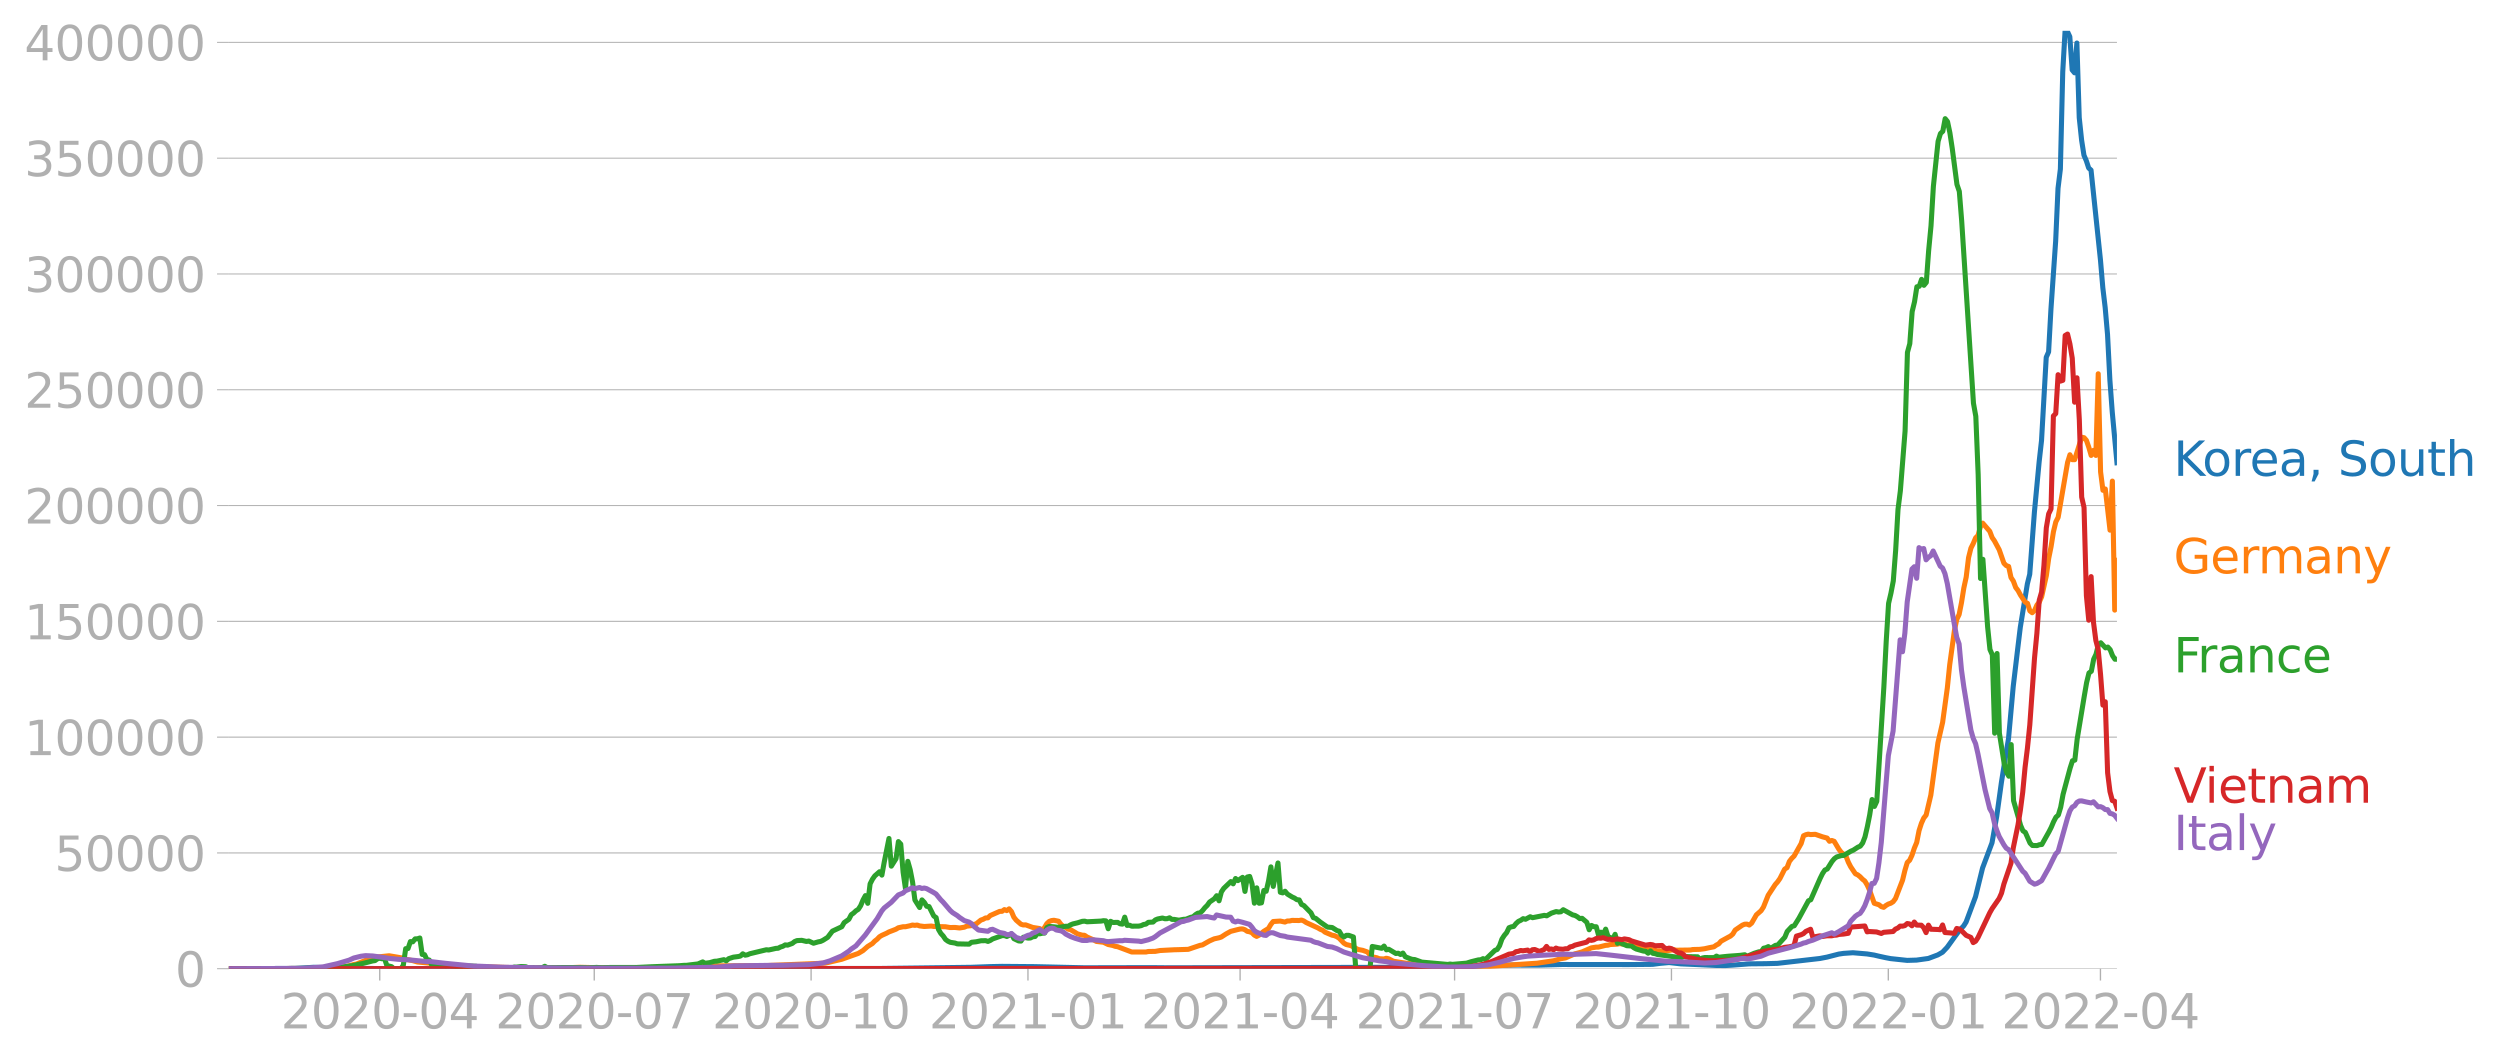 <svg xmlns:xlink="http://www.w3.org/1999/xlink" width="985.137" height="418.73" viewBox="0 0 738.852 314.048" xmlns="http://www.w3.org/2000/svg"><defs><style>*{stroke-linejoin:round;stroke-linecap:butt}</style></defs><g id="figure_1"><path d="M0 314.048h738.852V0H0v314.048z" style="fill:none" id="patch_1"/><g id="axes_1"><path d="M67.645 286.298h558V9.098h-558v277.2z" style="fill:none" id="patch_2"/><g id="matplotlib.axis_1"><g id="xtick_1"><g id="line2d_1"><defs><path id="m4707eb2b62" d="M0 0v3.5" style="stroke:#b0b0b0;stroke-width:.4"/></defs><use xlink:href="#m4707eb2b62" x="112.229" y="286.298" style="fill:#b0b0b0;stroke:#b0b0b0;stroke-width:.4"/></g><g style="fill:#b0b0b0" transform="matrix(.14 0 0 -.14 82.981 303.936)" id="text_1"><defs><path id="DejaVuSans-32" d="M1228 531h2203V0H469v531q359 372 979 998 621 627 780 809 303 340 423 576 121 236 121 464 0 372-261 606-261 235-680 235-297 0-627-103-329-103-704-313v638q381 153 712 231 332 78 607 78 725 0 1156-363 431-362 431-968 0-288-108-546-107-257-392-607-78-91-497-524-418-433-1181-1211z" transform="scale(.016)"/><path id="DejaVuSans-30" d="M2034 4250q-487 0-733-480-245-479-245-1442 0-959 245-1439 246-480 733-480 491 0 736 480 246 480 246 1439 0 963-246 1442-245 480-736 480zm0 500q785 0 1199-621 414-620 414-1801 0-1178-414-1799Q2819-91 2034-91q-784 0-1198 620-414 621-414 1799 0 1181 414 1801 414 621 1198 621z" transform="scale(.016)"/><path id="DejaVuSans-2d" d="M313 2009h1684v-512H313v512z" transform="scale(.016)"/><path id="DejaVuSans-34" d="M2419 4116 825 1625h1594v2491zm-166 550h794V1625h666v-525h-666V0h-628v1100H313v609l1940 2957z" transform="scale(.016)"/></defs><use xlink:href="#DejaVuSans-32"/><use xlink:href="#DejaVuSans-30" x="63.623"/><use xlink:href="#DejaVuSans-32" x="127.246"/><use xlink:href="#DejaVuSans-30" x="190.869"/><use xlink:href="#DejaVuSans-2d" x="254.492"/><use xlink:href="#DejaVuSans-30" x="290.576"/><use xlink:href="#DejaVuSans-34" x="354.199"/></g></g><g id="xtick_2"><use xlink:href="#m4707eb2b62" x="175.623" y="286.298" style="fill:#b0b0b0;stroke:#b0b0b0;stroke-width:.4" id="line2d_2"/><g style="fill:#b0b0b0" transform="matrix(.14 0 0 -.14 146.375 303.936)" id="text_2"><defs><path id="DejaVuSans-37" d="M525 4666h3000v-269L1831 0h-659l1594 4134H525v532z" transform="scale(.016)"/></defs><use xlink:href="#DejaVuSans-32"/><use xlink:href="#DejaVuSans-30" x="63.623"/><use xlink:href="#DejaVuSans-32" x="127.246"/><use xlink:href="#DejaVuSans-30" x="190.869"/><use xlink:href="#DejaVuSans-2d" x="254.492"/><use xlink:href="#DejaVuSans-30" x="290.576"/><use xlink:href="#DejaVuSans-37" x="354.199"/></g></g><g id="xtick_3"><use xlink:href="#m4707eb2b62" x="239.712" y="286.298" style="fill:#b0b0b0;stroke:#b0b0b0;stroke-width:.4" id="line2d_3"/><g style="fill:#b0b0b0" transform="matrix(.14 0 0 -.14 210.464 303.936)" id="text_3"><defs><path id="DejaVuSans-31" d="M794 531h1031v3560L703 3866v575l1116 225h631V531h1031V0H794v531z" transform="scale(.016)"/></defs><use xlink:href="#DejaVuSans-32"/><use xlink:href="#DejaVuSans-30" x="63.623"/><use xlink:href="#DejaVuSans-32" x="127.246"/><use xlink:href="#DejaVuSans-30" x="190.869"/><use xlink:href="#DejaVuSans-2d" x="254.492"/><use xlink:href="#DejaVuSans-31" x="290.576"/><use xlink:href="#DejaVuSans-30" x="354.199"/></g></g><g id="xtick_4"><use xlink:href="#m4707eb2b62" x="303.802" y="286.298" style="fill:#b0b0b0;stroke:#b0b0b0;stroke-width:.4" id="line2d_4"/><g style="fill:#b0b0b0" transform="matrix(.14 0 0 -.14 274.554 303.936)" id="text_4"><use xlink:href="#DejaVuSans-32"/><use xlink:href="#DejaVuSans-30" x="63.623"/><use xlink:href="#DejaVuSans-32" x="127.246"/><use xlink:href="#DejaVuSans-31" x="190.869"/><use xlink:href="#DejaVuSans-2d" x="254.492"/><use xlink:href="#DejaVuSans-30" x="290.576"/><use xlink:href="#DejaVuSans-31" x="354.199"/></g></g><g id="xtick_5"><use xlink:href="#m4707eb2b62" x="366.499" y="286.298" style="fill:#b0b0b0;stroke:#b0b0b0;stroke-width:.4" id="line2d_5"/><g style="fill:#b0b0b0" transform="matrix(.14 0 0 -.14 337.251 303.936)" id="text_5"><use xlink:href="#DejaVuSans-32"/><use xlink:href="#DejaVuSans-30" x="63.623"/><use xlink:href="#DejaVuSans-32" x="127.246"/><use xlink:href="#DejaVuSans-31" x="190.869"/><use xlink:href="#DejaVuSans-2d" x="254.492"/><use xlink:href="#DejaVuSans-30" x="290.576"/><use xlink:href="#DejaVuSans-34" x="354.199"/></g></g><g id="xtick_6"><use xlink:href="#m4707eb2b62" x="429.892" y="286.298" style="fill:#b0b0b0;stroke:#b0b0b0;stroke-width:.4" id="line2d_6"/><g style="fill:#b0b0b0" transform="matrix(.14 0 0 -.14 400.644 303.936)" id="text_6"><use xlink:href="#DejaVuSans-32"/><use xlink:href="#DejaVuSans-30" x="63.623"/><use xlink:href="#DejaVuSans-32" x="127.246"/><use xlink:href="#DejaVuSans-31" x="190.869"/><use xlink:href="#DejaVuSans-2d" x="254.492"/><use xlink:href="#DejaVuSans-30" x="290.576"/><use xlink:href="#DejaVuSans-37" x="354.199"/></g></g><g id="xtick_7"><use xlink:href="#m4707eb2b62" x="493.982" y="286.298" style="fill:#b0b0b0;stroke:#b0b0b0;stroke-width:.4" id="line2d_7"/><g style="fill:#b0b0b0" transform="matrix(.14 0 0 -.14 464.734 303.936)" id="text_7"><use xlink:href="#DejaVuSans-32"/><use xlink:href="#DejaVuSans-30" x="63.623"/><use xlink:href="#DejaVuSans-32" x="127.246"/><use xlink:href="#DejaVuSans-31" x="190.869"/><use xlink:href="#DejaVuSans-2d" x="254.492"/><use xlink:href="#DejaVuSans-31" x="290.576"/><use xlink:href="#DejaVuSans-30" x="354.199"/></g></g><g id="xtick_8"><use xlink:href="#m4707eb2b62" x="558.072" y="286.298" style="fill:#b0b0b0;stroke:#b0b0b0;stroke-width:.4" id="line2d_8"/><g style="fill:#b0b0b0" transform="matrix(.14 0 0 -.14 528.824 303.936)" id="text_8"><use xlink:href="#DejaVuSans-32"/><use xlink:href="#DejaVuSans-30" x="63.623"/><use xlink:href="#DejaVuSans-32" x="127.246"/><use xlink:href="#DejaVuSans-32" x="190.869"/><use xlink:href="#DejaVuSans-2d" x="254.492"/><use xlink:href="#DejaVuSans-30" x="290.576"/><use xlink:href="#DejaVuSans-31" x="354.199"/></g></g><g id="xtick_9"><use xlink:href="#m4707eb2b62" x="620.769" y="286.298" style="fill:#b0b0b0;stroke:#b0b0b0;stroke-width:.4" id="line2d_9"/><g style="fill:#b0b0b0" transform="matrix(.14 0 0 -.14 591.52 303.936)" id="text_9"><use xlink:href="#DejaVuSans-32"/><use xlink:href="#DejaVuSans-30" x="63.623"/><use xlink:href="#DejaVuSans-32" x="127.246"/><use xlink:href="#DejaVuSans-32" x="190.869"/><use xlink:href="#DejaVuSans-2d" x="254.492"/><use xlink:href="#DejaVuSans-30" x="290.576"/><use xlink:href="#DejaVuSans-34" x="354.199"/></g></g></g><g id="matplotlib.axis_2"><g id="ytick_1"><path d="M67.645 286.298h558" clip-path="url(#p69f1df88a8)" style="fill:none;stroke:#b0b0b0;stroke-width:.3;stroke-linecap:square" id="line2d_10"/><g id="line2d_11"><defs><path id="m57c3088d8e" d="M0 0h-3.5" style="stroke:#b0b0b0;stroke-width:.3"/></defs><use xlink:href="#m57c3088d8e" x="67.645" y="286.298" style="fill:#b0b0b0;stroke:#b0b0b0;stroke-width:.3"/></g><use xlink:href="#DejaVuSans-30" style="fill:#b0b0b0" transform="matrix(.14 0 0 -.14 51.737 291.617)" id="text_10"/></g><g id="ytick_2"><path d="M67.645 252.076h558" clip-path="url(#p69f1df88a8)" style="fill:none;stroke:#b0b0b0;stroke-width:.3;stroke-linecap:square" id="line2d_12"/><use xlink:href="#m57c3088d8e" x="67.645" y="252.076" style="fill:#b0b0b0;stroke:#b0b0b0;stroke-width:.3" id="line2d_13"/><g style="fill:#b0b0b0" transform="matrix(.14 0 0 -.14 16.108 257.395)" id="text_11"><defs><path id="DejaVuSans-35" d="M691 4666h2478v-532H1269V2991q137 47 274 70 138 23 276 23 781 0 1237-428 457-428 457-1159 0-753-469-1171Q2575-91 1722-91q-294 0-599 50Q819 9 494 109v635q281-153 581-228t634-75q541 0 856 284 316 284 316 772 0 487-316 771-315 285-856 285-253 0-505-56-251-56-513-175v2344z" transform="scale(.016)"/></defs><use xlink:href="#DejaVuSans-35"/><use xlink:href="#DejaVuSans-30" x="63.623"/><use xlink:href="#DejaVuSans-30" x="127.246"/><use xlink:href="#DejaVuSans-30" x="190.869"/><use xlink:href="#DejaVuSans-30" x="254.492"/></g></g><g id="ytick_3"><path d="M67.645 217.853h558" clip-path="url(#p69f1df88a8)" style="fill:none;stroke:#b0b0b0;stroke-width:.3;stroke-linecap:square" id="line2d_14"/><use xlink:href="#m57c3088d8e" x="67.645" y="217.853" style="fill:#b0b0b0;stroke:#b0b0b0;stroke-width:.3" id="line2d_15"/><g style="fill:#b0b0b0" transform="matrix(.14 0 0 -.14 7.2 223.172)" id="text_12"><use xlink:href="#DejaVuSans-31"/><use xlink:href="#DejaVuSans-30" x="63.623"/><use xlink:href="#DejaVuSans-30" x="127.246"/><use xlink:href="#DejaVuSans-30" x="190.869"/><use xlink:href="#DejaVuSans-30" x="254.492"/><use xlink:href="#DejaVuSans-30" x="318.115"/></g></g><g id="ytick_4"><path d="M67.645 183.631h558" clip-path="url(#p69f1df88a8)" style="fill:none;stroke:#b0b0b0;stroke-width:.3;stroke-linecap:square" id="line2d_16"/><use xlink:href="#m57c3088d8e" x="67.645" y="183.631" style="fill:#b0b0b0;stroke:#b0b0b0;stroke-width:.3" id="line2d_17"/><g style="fill:#b0b0b0" transform="matrix(.14 0 0 -.14 7.2 188.95)" id="text_13"><use xlink:href="#DejaVuSans-31"/><use xlink:href="#DejaVuSans-35" x="63.623"/><use xlink:href="#DejaVuSans-30" x="127.246"/><use xlink:href="#DejaVuSans-30" x="190.869"/><use xlink:href="#DejaVuSans-30" x="254.492"/><use xlink:href="#DejaVuSans-30" x="318.115"/></g></g><g id="ytick_5"><path d="M67.645 149.409h558" clip-path="url(#p69f1df88a8)" style="fill:none;stroke:#b0b0b0;stroke-width:.3;stroke-linecap:square" id="line2d_18"/><use xlink:href="#m57c3088d8e" x="67.645" y="149.409" style="fill:#b0b0b0;stroke:#b0b0b0;stroke-width:.3" id="line2d_19"/><g style="fill:#b0b0b0" transform="matrix(.14 0 0 -.14 7.2 154.728)" id="text_14"><use xlink:href="#DejaVuSans-32"/><use xlink:href="#DejaVuSans-30" x="63.623"/><use xlink:href="#DejaVuSans-30" x="127.246"/><use xlink:href="#DejaVuSans-30" x="190.869"/><use xlink:href="#DejaVuSans-30" x="254.492"/><use xlink:href="#DejaVuSans-30" x="318.115"/></g></g><g id="ytick_6"><path d="M67.645 115.186h558" clip-path="url(#p69f1df88a8)" style="fill:none;stroke:#b0b0b0;stroke-width:.3;stroke-linecap:square" id="line2d_20"/><use xlink:href="#m57c3088d8e" x="67.645" y="115.186" style="fill:#b0b0b0;stroke:#b0b0b0;stroke-width:.3" id="line2d_21"/><g style="fill:#b0b0b0" transform="matrix(.14 0 0 -.14 7.2 120.505)" id="text_15"><use xlink:href="#DejaVuSans-32"/><use xlink:href="#DejaVuSans-35" x="63.623"/><use xlink:href="#DejaVuSans-30" x="127.246"/><use xlink:href="#DejaVuSans-30" x="190.869"/><use xlink:href="#DejaVuSans-30" x="254.492"/><use xlink:href="#DejaVuSans-30" x="318.115"/></g></g><g id="ytick_7"><path d="M67.645 80.964h558" clip-path="url(#p69f1df88a8)" style="fill:none;stroke:#b0b0b0;stroke-width:.3;stroke-linecap:square" id="line2d_22"/><use xlink:href="#m57c3088d8e" x="67.645" y="80.964" style="fill:#b0b0b0;stroke:#b0b0b0;stroke-width:.3" id="line2d_23"/><g style="fill:#b0b0b0" transform="matrix(.14 0 0 -.14 7.2 86.283)" id="text_16"><defs><path id="DejaVuSans-33" d="M2597 2516q453-97 707-404 255-306 255-756 0-690-475-1069Q2609-91 1734-91q-293 0-604 58T488 141v609q262-153 574-231 313-78 654-78 593 0 904 234t311 681q0 413-289 645-289 233-804 233h-544v519h569q465 0 712 186t247 536q0 359-255 551-254 193-729 193-260 0-557-57-297-56-653-174v562q360 100 674 150t592 50q719 0 1137-327 419-326 419-882 0-388-222-655t-631-370z" transform="scale(.016)"/></defs><use xlink:href="#DejaVuSans-33"/><use xlink:href="#DejaVuSans-30" x="63.623"/><use xlink:href="#DejaVuSans-30" x="127.246"/><use xlink:href="#DejaVuSans-30" x="190.869"/><use xlink:href="#DejaVuSans-30" x="254.492"/><use xlink:href="#DejaVuSans-30" x="318.115"/></g></g><g id="ytick_8"><path d="M67.645 46.741h558" clip-path="url(#p69f1df88a8)" style="fill:none;stroke:#b0b0b0;stroke-width:.3;stroke-linecap:square" id="line2d_24"/><use xlink:href="#m57c3088d8e" x="67.645" y="46.741" style="fill:#b0b0b0;stroke:#b0b0b0;stroke-width:.3" id="line2d_25"/><g style="fill:#b0b0b0" transform="matrix(.14 0 0 -.14 7.2 52.06)" id="text_17"><use xlink:href="#DejaVuSans-33"/><use xlink:href="#DejaVuSans-35" x="63.623"/><use xlink:href="#DejaVuSans-30" x="127.246"/><use xlink:href="#DejaVuSans-30" x="190.869"/><use xlink:href="#DejaVuSans-30" x="254.492"/><use xlink:href="#DejaVuSans-30" x="318.115"/></g></g><g id="ytick_9"><path d="M67.645 12.519h558" clip-path="url(#p69f1df88a8)" style="fill:none;stroke:#b0b0b0;stroke-width:.3;stroke-linecap:square" id="line2d_26"/><use xlink:href="#m57c3088d8e" x="67.645" y="12.519" style="fill:#b0b0b0;stroke:#b0b0b0;stroke-width:.3" id="line2d_27"/><g style="fill:#b0b0b0" transform="matrix(.14 0 0 -.14 7.2 17.838)" id="text_18"><use xlink:href="#DejaVuSans-34"/><use xlink:href="#DejaVuSans-30" x="63.623"/><use xlink:href="#DejaVuSans-30" x="127.246"/><use xlink:href="#DejaVuSans-30" x="190.869"/><use xlink:href="#DejaVuSans-30" x="254.492"/><use xlink:href="#DejaVuSans-30" x="318.115"/></g></g></g><path d="m67.645 286.298 19.506-.092 4.18-.25 1.393-.084 3.483.119 2.09.133 3.483.095 5.573.009 25.775.064 75.933-.125 6.27-.104 7.662.113 10.45.053 26.472-.003 27.168-.345 5.573-.204 3.483-.073 9.753.083 14.63.341 5.572-.011 10.45-.025 4.18-.004 4.876.047 60.607-.136 5.573-.015 5.573.059 8.36-.01 9.752-.356 3.483-.206 8.36-.153 4.18.02 3.483-.004 6.966-.194 2.09.019 17.416.014 6.966-.065 2.09-.276 2.786-.256 3.484.39 4.18.18 6.269.29 2.787.02 2.09-.122 4.876-.374 4.876-.05 3.483-.094 12.54-1.443 2.09-.405 3.483-.895 1.393-.206 2.787-.19 4.18.355 2.09.332 1.392.331 2.09.456 1.394.261 4.876.524 2.787-.086 3.483-.486 2.786-1.046 1.393-.797 1.394-1.478 2.09-2.908 1.393-1.89 1.393-1.53.697-1.11 2.786-7.487 2.09-8.506 2.787-7.442 1.393-7.81 1.393-10.09 1.393-8.715.697-4.143 1.393-15.44 1.394-11.739.696-5.742 2.09-12.858.697-2.816 1.393-18.487 1.393-14.78.697-6.23 1.393-24.632.697-1.578.696-12.645 1.394-20.105.696-15.607.697-5.7.697-28.726.696-12.129.697.227.696 1.513.697 9.836.697.841.696-8.798.697 22.072.697 6.611.696 4.484.697 1.62.696 2.147.697.621 2.787 26.565.696 8.197.697 5.869.696 7.957.697 13.521.697 9.378 1.393 15.01h0" clip-path="url(#p69f1df88a8)" style="fill:none;stroke:#1f77b4;stroke-width:1.5;stroke-linecap:square" id="line2d_28"/><path d="m67.645 286.298 29.258-.108 2.787-.196 3.483-.54 1.393-.414.697-.088 4.876-1.972 4.877-.511 4.18.712.696.305 2.09.43 1.393.397 5.573.519 9.057.827 2.786-.01 10.45.321 1.393.01 4.876.043 2.787.03 7.663-.06 3.483-.117 4.876.114 15.326-.018 7.663-.166 5.573-.143 5.573-.211 15.326-.056 18.112-.747 4.877-1.137 4.876-1.729 1.393-.836 1.394-1.22 1.393-.87.696-.72.697-.537.697-.728.696-.425 1.394-.627.696-.385 1.393-.535.697-.276.697-.424 1.393-.304.697.002 1.393-.308.696-.199.697.092.697-.091.696.248 1.394.18 2.09-.132.696.118 3.483.091 1.394.235 1.393-.035 1.393.155 1.393-.222.697-.308 1.393-.158.697-.347.696-.16 1.394-1.128.696-.238.697-.394.697-.037.696-.676 2.787-1.23.696-.027.697-.499.697.292.696-.515.697.806.697 1.647.696.882 1.393 1.203.697.223.697-.035 2.09.764 2.09.327.696.602.697-.872.696-1.174.697-.648.697-.26.696-.088 1.393.28.697.927.697.588.696.3.697.524.697.14 1.393.82.697.44 1.393.38.696.041.697.485 2.09.925.697.4 2.09.243 1.393.669 1.393.288.697.252.696.105 4.18 1.567 4.18.01.696-.152 2.09-.041 1.394-.25 2.09-.114 2.09-.109 1.393-.037 2.786-.09 3.483-1.183.697-.12 2.09-1.182 1.393-.616 1.393-.304.697-.233 1.393-.904 1.393-.77 2.09-.535.697-.16.697-.031.696.229.697.487.696.134.697.26.697.722.696.38.697-.35 1.393-1.136 1.393-.848.697-1.175.697-.882 2.09-.137 1.393.294.697-.312.696-.009.697-.167 2.09.034.696-.133.697.259.697.468 3.483 1.598.696.41.697.272.697.571 2.09.892.696.138.697.306.696.443 1.394 1.46.696.407 1.394.335 2.09 1.13 1.393.254 1.393.492.697.823.696.585 1.393.298.697.28 1.393.08.697-.223.697.163 1.393.719 1.393.222 1.393.22 1.394.212 2.786.24 2.09.49 2.09.163 11.843.227 7.663-.416 9.752-.637 2.09-.139 4.877-.724 2.09-.603 1.393-.232 2.786-1.197 1.394-.378.696-.18 2.787-1.214 1.393-.22.697-.001 2.09-.516.696-.053.697-.199 2.09-.117.696-.168.697.126.696-.038.697.304.697-.074 1.393.148 2.09.661.697.001 4.18 1.041.696-.042 1.393.118 2.787-.438.696.157 4.18-.059.697-.141 2.09-.054 1.393-.179 1.393-.31 1.393-.268.697-.5.697-.36.696-.788 2.09-1.15.697-.362.696-.606.697-1.17 2.09-1.432.697-.302.696-.033.697.275.696-.578 1.394-2.436 1.393-1.223.697-1.077 1.393-3.474 2.09-3.183.696-.791.697-1 1.393-2.769.697-.423.697-1.843.696-.902.697-.688 2.09-3.708.696-2.293.697-.313.697-.163.696.125 1.393-.072 2.09.727 1.394.379.696.947.697-.236.696.254 1.394 2.335.696.92 1.394 1.108.696 1.789.697 1.362 1.393 2.074.697.322.696.553.697.723.697.552.696 1.149.697 1.52 1.393 3.895 1.393.443.697.549.697.21.696-.567.697-.409.697-.236.696-.45.697-.928 2.09-5.43.696-2.884.697-2.35.697-.659.696-1.479.697-2.104.697-1.67.696-3.509.697-2.164.696-1.56.697-.869 1.393-5.926 2.09-15.4 1.393-6.08 1.394-10.191.696-6.806 1.394-10.138.696-3.279.697-1.46.696-3.486.697-4.35.697-3.226.696-5.739.697-2.8.697-1.39.696-1.657.697-.68.697-2.518.696-1.148 2.09 2.415.697 1.839.696 1.012 1.394 2.593 1.393 3.99.696.697.697.254.697 3.257.696 1.068.697 1.888.697.91.696 1.297 1.393 2.116.697.37.697 2.215.696.552.697-.67.697-1.601.696-.878.697-1.572 1.393-6.271.697-5.092.696-3.446.697-4.388.697-2.906.696-1.364 2.787-16.233.696-2.264.697 1.45.697.005 2.09-6.628.696.132.697.803.696 2.011.697 2.426.697-1.493.696 1.492.697-24.127.697 28.996.696 5.434.697-.387 1.393 12.169.697-14.495.696 38.122.697-14.738h0" clip-path="url(#p69f1df88a8)" style="fill:none;stroke:#ff7f0e;stroke-width:1.5;stroke-linecap:square" id="line2d_29"/><path d="m67.645 286.298 27.865-.097 3.483-.202 2.787-.28 2.786-.395 1.394-.34 1.393-.27 2.786-.717.697-.097.697-.526.696-.184.697.177.697-.14.696 2.125 1.393.336.697.61h2.09l.697-1.043.696-4.879.697-.047.696-2.047.697.063.697-.86.696-.031.697-.231.697 4.855.696.068.697 1.445.696.138.697 1.397.697-.09.696.208.697.045 1.393-.167.697.318.697-.286.696.223 1.393.114 1.394.502.696-.547 2.787.083 1.393.06.697.354 9.753.171.696-.3.697.015 1.393-.187 1.393.08.697.332 1.393-.098.697.12 2.09-.115.696-.377.697.39 3.483-.016 4.18-.015 3.483.021.697.074 2.786-.123 1.393.08 2.787-.063 7.663-.003 4.18-.202 2.786-.107 5.573-.203 1.393-.106h.697l1.393-.18 2.09-.244 1.393-.602.697.404 1.393-.185 1.394-.408.696-.026 2.09-.443.697.342.696-.628 1.394-.455 1.393-.175.697-.148.696-.664.697.4.696-.12.697-.306 4.876-1.172.697.065 1.393-.307.697-.163.697-.047.696-.362.697-.217.696-.41.697.077 1.393-.511.697-.555.697-.28 1.393-.075 1.393.325.697-.11 1.393.64 1.393-.407.697-.131.697-.323 1.393-.877 1.393-1.834 2.787-1.31.696-1.207 1.393-.985.697-1.353.697-.497.696-.66.697-.434.697-1.081.696-1.684.697-1.283.697 2.27.696-5.741.697-1.377.696-.991 1.394-1.218.696.994.697-3.868 1.393-6.964.697 8.18 1.393-2.215.697-5.04.696.744.697 8.279.697 4.887.696-8.07.697 2.471.696 3.6.697 5.348 1.393 2.224.697-2.248.697.74.696 1.15.697.085 1.393 2.772.697.488.696 3.489.697 1.182.697.762.696 1.025.697.508.697.33 1.393.218.696.247 3.484.076.696-.548 1.393-.15 1.394-.297 1.393-.036.697.227.696-.298.697-.442 2.786-.974.697-.013.697.267 1.393-.754.697 1.402 1.393.67.696.035.697-1.127 1.393.256.697-.036.697-.355.696-.095.697-.913.696.13.697-.173.697-.05.696-1.633.697-.338 1.393.132 1.393.165 2.09-.332.697.002.697-.417.696-.276 1.394-.331 1.393-.438.696-.049.697.184 4.18-.21.696-.116.697.053.697 2.326.696-2.188.697.338 1.393-.032.697.422.696.097.697-2.058.697 2.434.696-.063.697.297 2.09-.026.697-.141.696-.334.697-.112.696-.525 1.394-.082.696-.635.697-.283 1.393-.276.697.204.696-.007.697-.262.697.461.696.013 1.394.237 1.393-.265.696-.03 1.394-.553.696-.153.697-.623.697-.451.696-.09.697-.67.696-.866.697-.683.697-.982 1.393-.957.697-.913.696 1.499.697-2.628.697-1.035 2.09-2.005.696.655.697-1.567.696.62 1.394-.96.696 4.152.697-4.254.696-.165.697 2.216.697 5.683.696-4.532.697 4.548.697-.12.696-3.645.697.22.696-3.039.697-4.163.697 5.768 1.393-6.919.697 8.656.696.18.697-.483.697.839 1.393.856.696.315.697.477.697.073.696 1.345.697.33 2.09 2.139.696 1.426.697.214 1.393 1.123 2.09 1.456 1.393.123 1.394.889.696.22.697 1.183.697.498.696-.479.697-.005 1.393.49.697 9.371h4.18l.696-6.566 2.787.545.696-.655.697 1.106.697-.16 2.09 1.24.696-.08.697.376.696-.413.697 1.083 1.393.564.697.216.696.046 2.09.755 7.663.69.697-.116.697.093 4.18-.36 1.393-.438 2.09-.518.696-.045.697-.33.696.258 2.787-2.689.697-.286.696-1.1.697-1.968.696-1.08.697-.828.697-1.441.696-.265.697-.12.697-.87.696-.622.697-.325.696-.48.697.184 1.393-.748.697.277 3.483-.685.697.135 1.393-.797 1.393-.463.697.14.697-.08.696-.603 2.787 1.527.696.167.697.388.697.537.696-.078 1.393 1.176.697 2.2.697-1.264.696.36.697.02.697 2.532.696-.921.697.54.696-1.443.697 2.18.697.315.696.453.697-1.42.697 2.66.696-.388.697.51 1.393.588 1.393.08.697.542.697.365 2.09.594.696.076.697.555.696-.66.697.693.697.105.696.255 6.967.94.696-.34 4.18.073.697.793.696-.434.697-.137 2.786.015.697-.438.697.33 1.393-.162 1.393-.139 2.09-.15 1.393-.106 1.394-.18.696.456 2.09-.89 1.393-.438.697-.035.697-1.023.696-.16.697-.317.697.508 1.393-.876.696-.105 2.09-2.297.697-1.7 1.393-1.493.697-.199 1.393-2.238 2.787-5.136.696-.314 2.787-6.345.696-1.406.697-1.033.697-.302 1.393-2.22.696-.826.697-.518 1.393-.406.697-.045 2.09-1.246.697-.292 1.393-.903.696-.297.697-.925.697-1.819.696-3.005.697-3.517.697-4.506.696 2.032.697-1.501 1.393-22.57.697-11.235.696-13.5.697-11.197.697-3.006.696-3.618.697-9.012.696-12.134.697-5.51 1.393-17.658.697-23.239.697-2.586.696-9.47.697-2.891.697-4.448.696-.144.697-2.048.696 1.757.697-.853.697-9.431.696-7.302.697-11.629 1.393-13.34.697-2.299.696-.667.697-3.723.697.865.696 3.297.697 4.61 1.393 10.668.697 2.056.696 8.664 3.484 53.94.696 3.872.697 17.213.697 30.703.696-5.664 1.393 19.92.697 6.734.697 1.587.696 23.147.697-23.551.697 23.536 1.393 8.85.696 2.693.697 1.186.697-9.343.696 16.56 2.09 7.324.697 1.605.696.462 1.394 3.158.696.705 1.394.032.696-.267.697-.055 2.09-3.72.696-1.37.697-1.648.697-1.34.696-.616.697-2.316.697-3.778 2.09-7.784.696-2.175.697-.187.696-6.238 2.09-12.638.697-4.05.696-2.825.697-.515.697-3.568.696-1.463.697-2.852.697-.532 1.393 1.497.696-.226.697.774.697 1.772.696 1.042.697.005h0" clip-path="url(#p69f1df88a8)" style="fill:none;stroke:#2ca02c;stroke-width:1.5;stroke-linecap:square" id="line2d_30"/><path d="m67.645 286.298 335.775-.102 3.483-.073 24.382-.214 3.484-.303 2.09-.307 1.393-.278 1.393-.432 1.393-.494 4.18-1.773.697-.317 1.393-.22.697-.524.696-.096.697-.258.696.095 1.394-.212.696.506.697-.604.697-.076 1.393.573 1.393-.567.697-.913.696.872.697-.129.697.224.696-.476.697.25 1.393.099.697-.153.696-.019.697-.536.697-.145.696-.364 3.483-.888.697-.662.697.13.696-.14.697-.375.697-.175.696.064.697-.158 1.393.497.697-.033.696.17 1.394-.278 1.393.233.696-.236 1.394.236.696.362 4.18 1.258 1.393-.208.697.1.697.291 2.09-.096.696.694.697.271.696-.184.697.154 2.09 1.255.697.022.696.43.697.704 1.393.308 2.09.492 3.483.343 1.393.036 4.877-.185 2.09-.287 4.18-1.145 3.483-1.162 1.393-.235 1.393-.24 1.393-.113 2.09-.597 1.394-.167 1.393-.335.696-2.823 1.394-.41.696-.34.697-.639 1.393-.635.697 2.46.696-.264 1.394-.257.696.202 1.394-.215 1.393.004.696-.157.697-.034.697-.21 1.393-.108 1.393-.226.697-1.834 4.18-.328.696 1.73.697-.09 2.09.127 1.393.445.697-.341 2.786-.235.697-.713.696-.305.697-.585.697.024.696-.168.697-.61.697.11.696.556.697-1.102.697.891 1.393.04.696.734.697 1.449.697-2.205.696 1.206 2.09.077.697.069.696-1.405.697 2.233 1.393.098 1.394.152.696-1.446.697.165.696.462 1.394 1.402 1.393.617.697 1.53.696-.404.697-1.064 3.483-7.328.697-1.232 2.09-3.017.696-1.56.697-2.69 2.09-6.124.696-4.607 1.394-6.774.696-4.307.697-5.342.696-7.392.697-5.67.697-6.844 1.393-19.738.697-7.273.696-9.812.697-2.432.696-7.888.697-11.08.697-4.137.696-1.448.697-27.47.697-.717.696-11.482.697 1.89.697-.232.696-13.25.697-.415.696 2.883.697 4.233.697 13.012.696-7.203.697 12.388.697 22.877.696 3.05.697 26.05.696 7.264.697-12.874.697 13.446.696 5.385.697 2.703.697 7.377.696 9.063.697-.99.696 20.988.697 5.539.697 2.673.696.208.697 2.05h0" clip-path="url(#p69f1df88a8)" style="fill:none;stroke:#d62728;stroke-width:1.5;stroke-linecap:square" id="line2d_31"/><path d="m67.645 286.298 22.292-.104 5.573-.451 4.18-.938 3.483-1.041 1.393-.636 2.09-.513 1.393-.184 2.09.098 2.787.381 2.09.332 2.786.281 2.787.138 1.393.121 2.09.203 2.09.214.696-.069 2.787.34 2.09.238 8.36.82 1.393.023 6.966.3 17.416.245 23.685.065 9.753-.051 12.54-.271 4.876-.393 10.45-.137 4.179-.015 7.663-.2 4.18-.483 2.09-.646 3.483-1.466 2.09-1.387.696-.611 1.393-.948 2.787-3.225 3.483-4.781 1.393-2.352.697-.844 2.09-1.668 2.09-2.195 1.393-.56.697-.67 1.393-.575.696-.303.697.25 1.393-.337.697.283.697-.129.696.177 2.09 1.152.697.433 1.393 1.7.697.702 2.09 2.448.696.64 1.393.883.697.565 1.393.929 1.394.435.696.441.697.778 1.393 1.135 2.787.367.696-.471.697-.12 2.09.953 1.393.262.697.358.696.019.697-.356 1.393 1.18 1.393.43.697-.224.697-.532.696-.31.697-.14.697-.518.696-.217 1.393-.81 1.394.952.696-.797.697-.428.697-.17.696.111.697.445 1.393.25.697.359.696.595 1.394.728 1.393.527 2.09.627 1.393.017.697-.159 1.393-.023 2.786.251.697.197.697.068 3.483-.27.696.022.697-.144 4.18.25.697.136 2.09-.524 1.393-.51.696-.423 1.394-1.089 4.18-2.214 2.09-1.128.696-.076.696-.26.697-.14 2.09-.78 3.483-.257 1.393.313.697.123.697-.904 2.786.614 1.393.051.697 1.134.697.263.696-.258 1.394.357 1.393.408.696.217.697.811.697.998.696.486 2.09.877.697.088.696-.555.697-.242.697.024 2.09.805 1.393.224.697.227 6.966.94.696.392.697.244.697.125 2.786 1.076 1.393.17 1.394.478 2.09 1 2.786.88 2.787.82 2.09.368 2.786.536 2.09.24 1.393.328 2.787.266 7.663.653 6.27.354 3.482-.022 3.484-.107 4.876-.48 3.483-.799 4.18-1.135 2.786-.487 1.394-.19 2.09-.127 1.393-.102 6.966-.338 2.787.032 6.966-.227 4.18.442 9.056 1.044 7.663.793 3.483.083 7.663.427 3.483-.157 7.663-1.171.697-.028.696.12 1.393-.16 2.787-.62 2.09-.872 6.27-1.638 3.483-1.073.696-.305.697-.13.697-.315 1.393-.419 2.09-.881.696-.367 2.787-.926.696.42 1.394-.77 2.786-1.72.697-1.328 1.393-1.481.697-.498.696-.342.697-.99.697-1.284.696-1.807.697-2.149.697-2.613.696-.057.697-1.427.696-4.646.697-6.032 1.393-17.217.697-8.455 1.393-7.185 2.09-26.991.697 3.516.696-5.503.697-9.24 1.393-9.686.697-.696.697 3.408.696-9.051.697.45.696-.179.697 3.326.697-.743.696-.466.697-1.397 2.09 4.483.696.56.697 1.647.697 2.936 2.09 12.123.696 3.752.697 1.96.696 7.623.697 5.047 2.09 12.786.697 2.461.696 1.567.697 3.02 2.09 10.544 1.393 5.629.697 1.254.696 3.07.697 2.132.697 1.774 1.393 2.476.696.992.697.42 4.18 6.396.696.607 1.394 2.368 1.393.843.697-.196 1.393-.82 1.393-2.493.697-1.229 1.393-2.832.697-1.382.696-.688 2.787-9.956.696-2.058.697-1.128.697-.366.696-1.026.697-.412.697-.027 1.393.326 1.393.277.697-.332 1.393 1.49.697-.063.696.313.697.548.696.023.697 1.112.697.15.696.414.697.92h0" clip-path="url(#p69f1df88a8)" style="fill:none;stroke:#9467bd;stroke-width:1.5;stroke-linecap:square" id="line2d_32"/><g style="fill:#1f77b4" transform="matrix(.14 0 0 -.14 642.385 140.632)" id="text_19"><defs><path id="DejaVuSans-4b" d="M628 4666h631V2694l2094 1972h813L1850 2491 4331 0h-831L1259 2247V0H628v4666z" transform="scale(.016)"/><path id="DejaVuSans-6f" d="M1959 3097q-462 0-731-361t-269-989q0-628 267-989 268-361 733-361 460 0 728 362 269 363 269 988 0 622-269 986-268 364-728 364zm0 487q750 0 1178-488 429-487 429-1349 0-859-429-1349Q2709-91 1959-91q-753 0-1180 489-426 490-426 1349 0 862 426 1349 427 488 1180 488z" transform="scale(.016)"/><path id="DejaVuSans-72" d="M2631 2963q-97 56-211 82-114 27-251 27-488 0-749-317t-261-911V0H581v3500h578v-544q182 319 472 473 291 155 707 155 59 0 131-8 72-7 159-23l3-590z" transform="scale(.016)"/><path id="DejaVuSans-65" d="M3597 1894v-281H953q38-594 358-905t892-311q331 0 642 81t618 244V178Q3153 47 2828-22t-659-69q-838 0-1327 487-489 488-489 1320 0 859 464 1363 464 505 1252 505 706 0 1117-455 411-454 411-1235zm-575 169q-6 471-264 752-258 282-683 282-481 0-770-272t-333-766l2050 4z" transform="scale(.016)"/><path id="DejaVuSans-61" d="M2194 1759q-697 0-966-159t-269-544q0-306 202-486 202-179 548-179 479 0 768 339t289 901v128h-572zm1147 238V0h-575v531q-197-318-491-470T1556-91q-537 0-855 302-317 302-317 808 0 590 395 890 396 300 1180 300h807v57q0 397-261 614t-733 217q-300 0-585-72-284-72-546-216v532q315 122 612 182 297 61 578 61 760 0 1135-394 375-393 375-1193z" transform="scale(.016)"/><path id="DejaVuSans-2c" d="M750 794h659V256L897-744H494L750 256v538z" transform="scale(.016)"/><path id="DejaVuSans-53" d="M3425 4513v-616q-359 172-678 256-319 85-616 85-515 0-795-200t-280-569q0-310 186-468 186-157 705-254l381-78q706-135 1042-474t336-907q0-679-455-1029Q2797-91 1919-91q-331 0-705 75-373 75-773 222v650q384-215 753-325 369-109 725-109 540 0 834 212 294 213 294 607 0 343-211 537t-692 291l-385 75q-706 140-1022 440-315 300-315 835 0 619 436 975t1201 356q329 0 669-60 341-59 697-177z" transform="scale(.016)"/><path id="DejaVuSans-75" d="M544 1381v2119h575V1403q0-497 193-746 194-248 582-248 465 0 735 297 271 297 271 810v1984h575V0h-575v538q-209-319-486-474-276-155-642-155-603 0-916 375-312 375-312 1097zm1447 2203z" transform="scale(.016)"/><path id="DejaVuSans-74" d="M1172 4494v-994h1184v-447H1172V1153q0-428 117-550t477-122h590V0h-590q-666 0-919 248-253 249-253 905v1900H172v447h422v994h578z" transform="scale(.016)"/><path id="DejaVuSans-68" d="M3513 2113V0h-575v2094q0 497-194 743-194 247-581 247-466 0-735-297-269-296-269-809V0H581v4863h578V2956q207 316 486 472 280 156 646 156 603 0 912-373 310-373 310-1098z" transform="scale(.016)"/></defs><use xlink:href="#DejaVuSans-4b"/><use xlink:href="#DejaVuSans-6f" x="60.576"/><use xlink:href="#DejaVuSans-72" x="121.758"/><use xlink:href="#DejaVuSans-65" x="160.621"/><use xlink:href="#DejaVuSans-61" x="222.145"/><use xlink:href="#DejaVuSans-2c" x="283.424"/><use xlink:href="#DejaVuSans-20" x="315.211"/><use xlink:href="#DejaVuSans-53" x="346.998"/><use xlink:href="#DejaVuSans-6f" x="410.475"/><use xlink:href="#DejaVuSans-75" x="471.656"/><use xlink:href="#DejaVuSans-74" x="535.035"/><use xlink:href="#DejaVuSans-68" x="574.244"/></g><g style="fill:#ff7f0e" transform="matrix(.14 0 0 -.14 642.385 169.436)" id="text_20"><defs><path id="DejaVuSans-47" d="M3809 666v1253H2778v519h1656V434q-365-259-806-392-440-133-940-133-1094 0-1712 639-617 640-617 1780 0 1144 617 1783 618 639 1712 639 456 0 867-113 411-112 758-331v-672q-350 297-744 447t-828 150q-857 0-1287-478-429-478-429-1425 0-944 429-1422 430-478 1287-478 334 0 596 58 263 58 472 180z" transform="scale(.016)"/><path id="DejaVuSans-6d" d="M3328 2828q216 388 516 572t706 184q547 0 844-383 297-382 297-1088V0h-578v2094q0 503-179 746-178 244-543 244-447 0-707-297-259-296-259-809V0h-578v2094q0 506-178 748t-550 242q-441 0-701-298-259-298-259-808V0H581v3500h578v-544q197 322 472 475t653 153q382 0 649-194 267-193 395-562z" transform="scale(.016)"/><path id="DejaVuSans-6e" d="M3513 2113V0h-575v2094q0 497-194 743-194 247-581 247-466 0-735-297-269-296-269-809V0H581v3500h578v-544q207 316 486 472 280 156 646 156 603 0 912-373 310-373 310-1098z" transform="scale(.016)"/><path id="DejaVuSans-79" d="M2059-325q-243-625-475-815-231-191-618-191H506v481h338q237 0 368 113 132 112 291 531l103 262L191 3500h609L1894 763l1094 2737h609L2059-325z" transform="scale(.016)"/></defs><use xlink:href="#DejaVuSans-47"/><use xlink:href="#DejaVuSans-65" x="77.49"/><use xlink:href="#DejaVuSans-72" x="139.014"/><use xlink:href="#DejaVuSans-6d" x="178.377"/><use xlink:href="#DejaVuSans-61" x="275.789"/><use xlink:href="#DejaVuSans-6e" x="337.068"/><use xlink:href="#DejaVuSans-79" x="400.447"/></g><g style="fill:#2ca02c" transform="matrix(.14 0 0 -.14 642.385 198.713)" id="text_21"><defs><path id="DejaVuSans-46" d="M628 4666h2681v-532H1259V2759h1850v-531H1259V0H628v4666z" transform="scale(.016)"/><path id="DejaVuSans-63" d="M3122 3366v-538q-244 135-489 202t-495 67q-560 0-870-355-309-354-309-995t309-996q310-354 870-354 250 0 495 67t489 202V134Q2881 22 2623-34q-257-57-548-57-791 0-1257 497-465 497-465 1341 0 856 470 1346 471 491 1290 491 265 0 518-55 253-54 491-163z" transform="scale(.016)"/></defs><use xlink:href="#DejaVuSans-46"/><use xlink:href="#DejaVuSans-72" x="50.27"/><use xlink:href="#DejaVuSans-61" x="91.383"/><use xlink:href="#DejaVuSans-6e" x="152.662"/><use xlink:href="#DejaVuSans-63" x="216.041"/><use xlink:href="#DejaVuSans-65" x="271.021"/></g><g style="fill:#d62728" transform="matrix(.14 0 0 -.14 642.385 237.233)" id="text_22"><defs><path id="DejaVuSans-56" d="M1831 0 50 4666h659L2188 738l1481 3928h656L2547 0h-716z" transform="scale(.016)"/><path id="DejaVuSans-69" d="M603 3500h575V0H603v3500zm0 1363h575v-729H603v729z" transform="scale(.016)"/></defs><use xlink:href="#DejaVuSans-56"/><use xlink:href="#DejaVuSans-69" x="66.158"/><use xlink:href="#DejaVuSans-65" x="93.941"/><use xlink:href="#DejaVuSans-74" x="155.465"/><use xlink:href="#DejaVuSans-6e" x="194.674"/><use xlink:href="#DejaVuSans-61" x="258.053"/><use xlink:href="#DejaVuSans-6d" x="319.332"/></g><g style="fill:#9467bd" transform="matrix(.14 0 0 -.14 642.385 251.233)" id="text_23"><defs><path id="DejaVuSans-49" d="M628 4666h631V0H628v4666z" transform="scale(.016)"/><path id="DejaVuSans-6c" d="M603 4863h575V0H603v4863z" transform="scale(.016)"/></defs><use xlink:href="#DejaVuSans-49"/><use xlink:href="#DejaVuSans-74" x="29.492"/><use xlink:href="#DejaVuSans-61" x="68.701"/><use xlink:href="#DejaVuSans-6c" x="129.98"/><use xlink:href="#DejaVuSans-79" x="157.764"/></g></g></g><defs><clipPath id="p69f1df88a8"><path d="M67.645 9.098h558v277.2h-558z"/></clipPath></defs></svg>